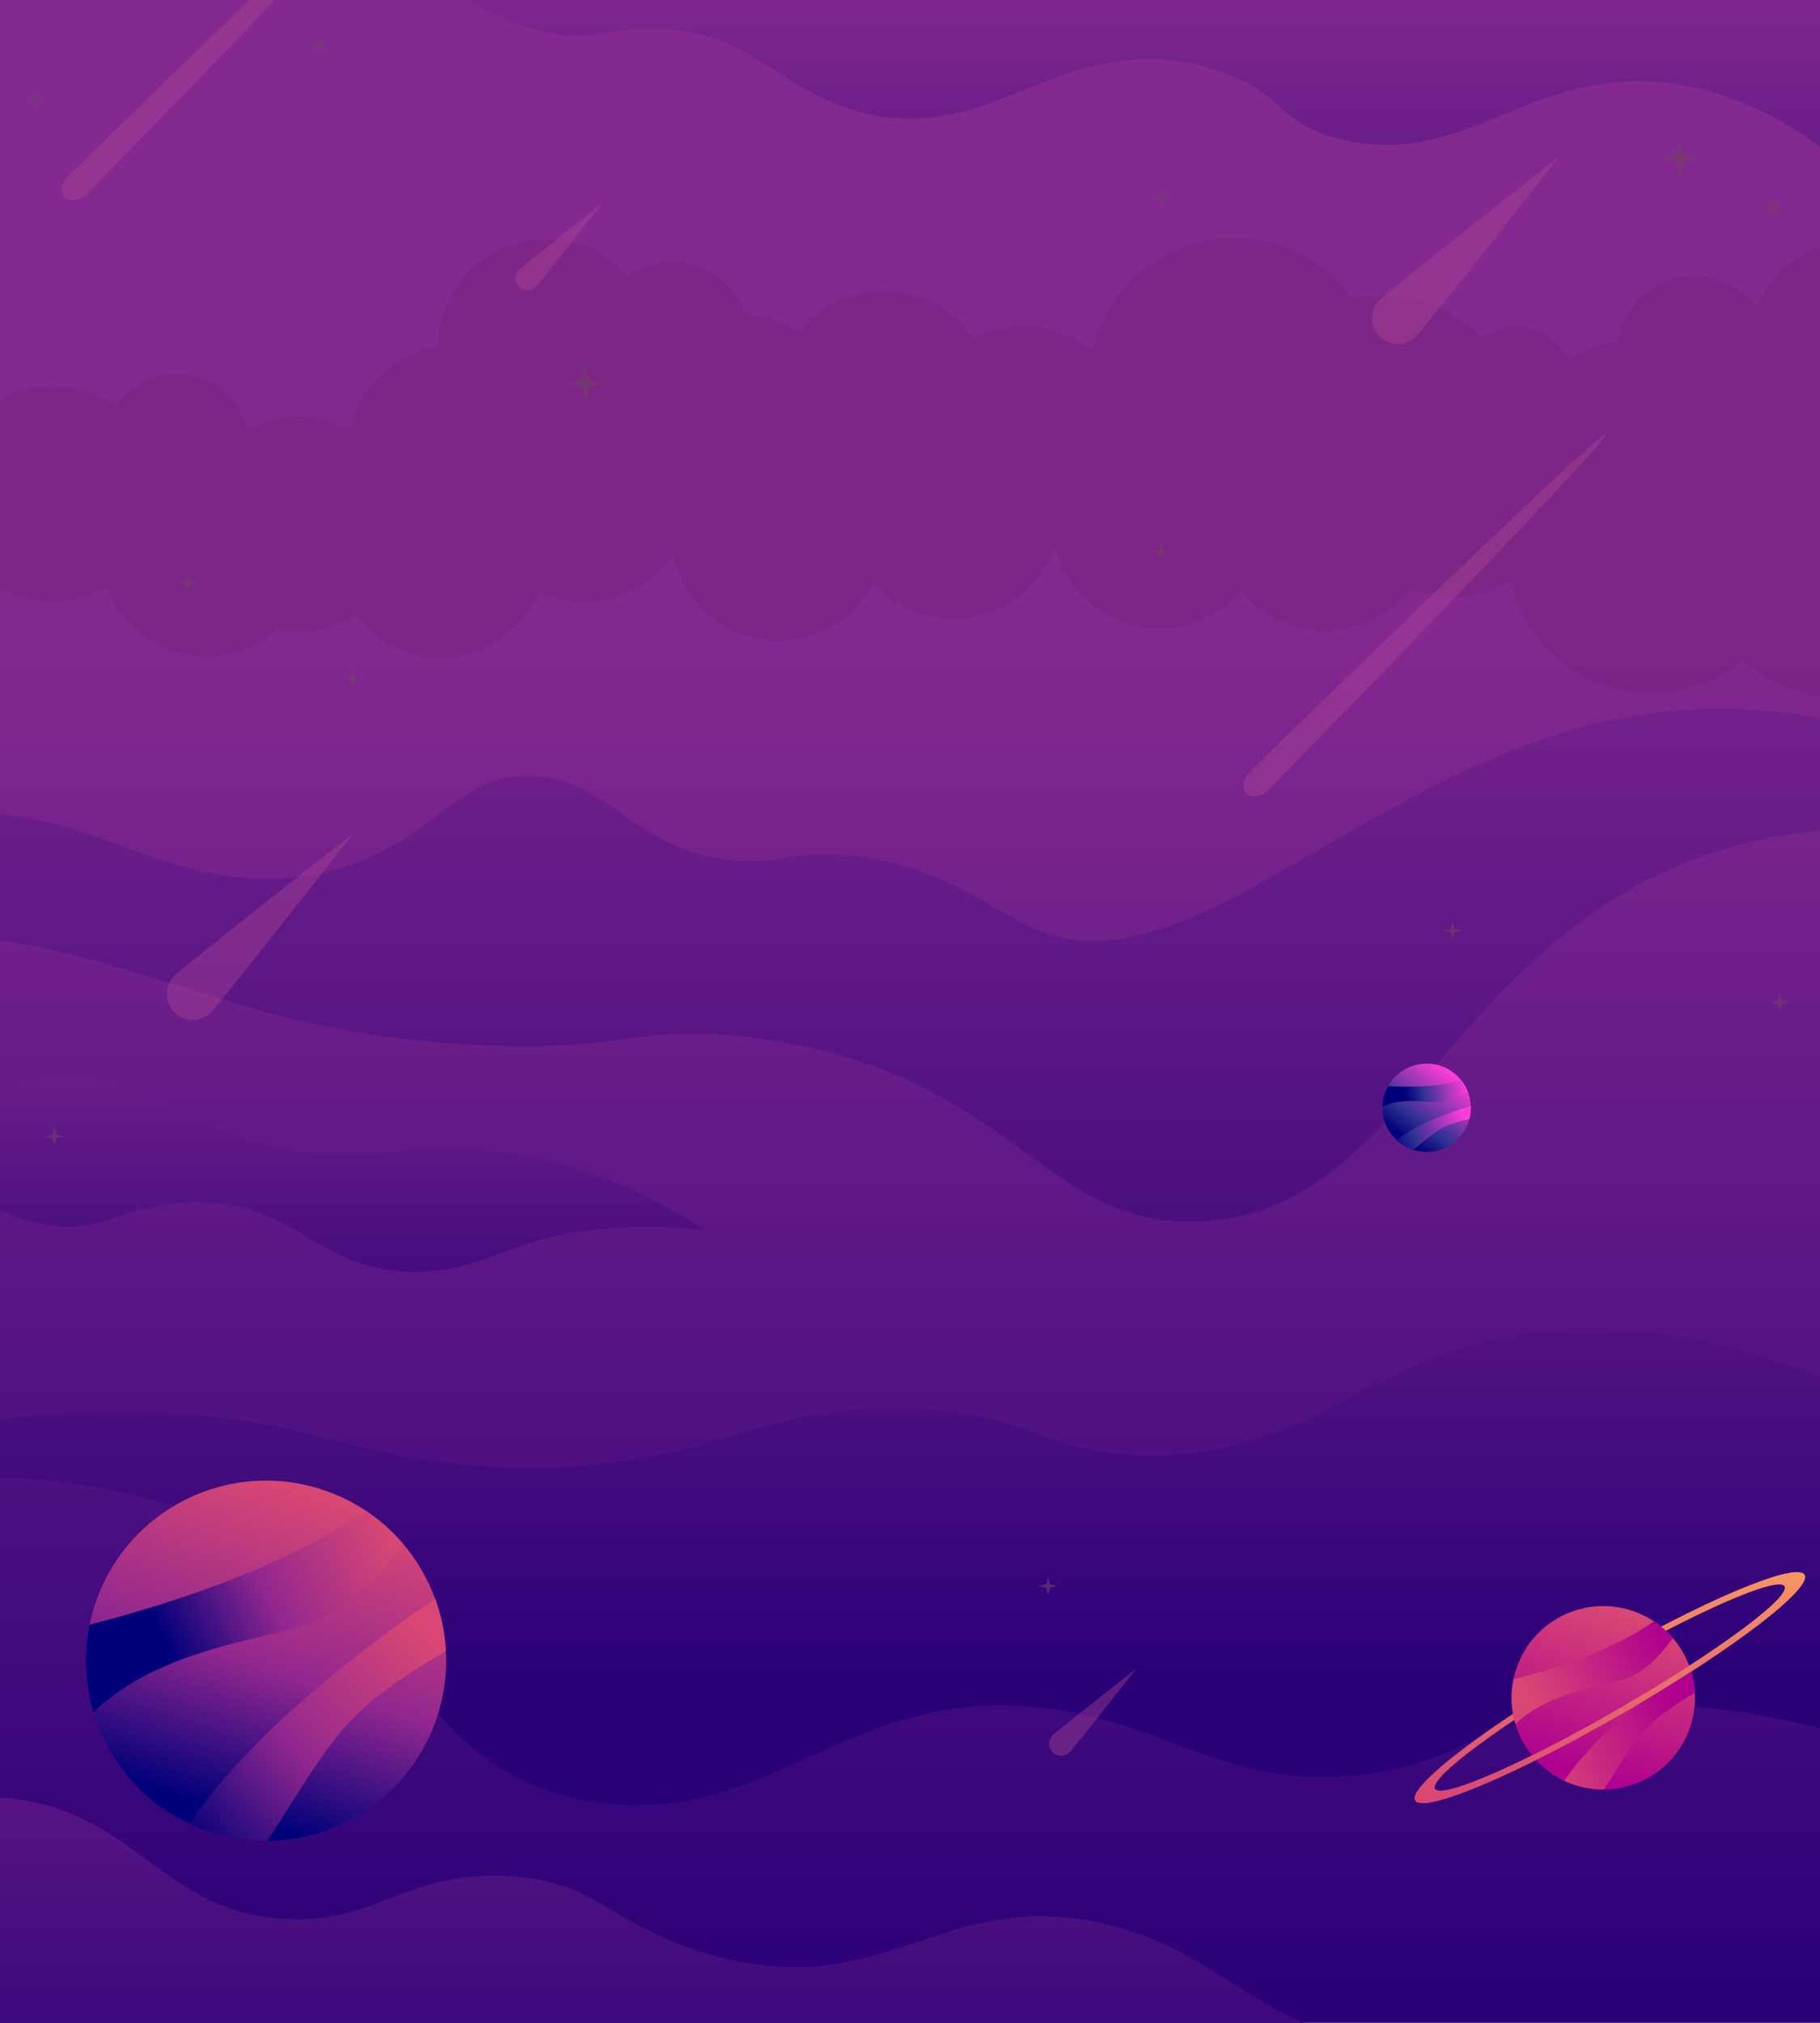 <?xml version="1.0" encoding="utf-8"?>
<!-- Generator: Adobe Illustrator 25.2.0, SVG Export Plug-In . SVG Version: 6.00 Build 0)  -->
<svg version="1.1" id="OBJECTS" xmlns="http://www.w3.org/2000/svg" xmlns:xlink="http://www.w3.org/1999/xlink" x="0px" y="0px"
	 viewBox="0 0 381.6 424" enable-background="new 0 0 381.6 424" xml:space="preserve">
<g>
	<linearGradient id="SVGID_1_" gradientUnits="userSpaceOnUse" x1="190.8" y1="131.44" x2="190.8" y2="422.335">
		<stop  offset="0" style="stop-color:#842990"/>
		<stop  offset="1" style="stop-color:#2A0077"/>
	</linearGradient>
	<rect fill="url(#SVGID_1_)" width="381.6" height="424"/>
	<g>
		<path opacity="0.2" fill="#5F1D67" d="M411.713,99.881c1.159-2.72,1.801-5.713,1.801-8.856
			c0-4.058-1.074-7.862-2.945-11.155c0.605-2.04,0.935-4.199,0.935-6.436
			c0-12.491-10.126-22.616-22.616-22.616c-9.281,0-17.253,5.593-20.738,13.59
			c-2.929-3.969-7.624-6.554-12.935-6.554c-8.202,0-14.957,6.145-15.945,14.079
			c-0.046-0-0.091-0.007-0.138-0.007c-3.888,0-7.454,1.38-10.235,3.677
			c-1.797-4.229-5.989-7.195-10.874-7.195c-2.677,0-5.137,0.901-7.118,2.402
			c-5.505-5.52-13.118-8.936-21.529-8.936c-2.047,0-4.046,0.206-5.979,0.591
			c-5.521-7.661-14.514-12.653-24.678-12.653c-14.49,0-26.605,10.139-29.657,23.708
			c-3.9-3.194-8.885-5.112-14.319-5.112c-3.806,0-7.39,0.944-10.537,2.605
			c-4.049-6.112-10.984-10.144-18.864-10.144c-7.237,0-13.676,3.404-17.815,8.693
			c-3.233-2.11-7.035-3.418-11.13-3.634c-2.102-6.436-8.145-11.09-15.283-11.09
			c-3.551,0-6.821,1.165-9.482,3.113c-4.148-4.827-10.292-7.888-17.155-7.888
			c-12.491,0-22.616,10.126-22.616,22.616c0,0.007,0.001,0.015,0.001,0.022
			c-9.169,1.432-16.508,8.374-18.535,17.332c-3.225-1.771-6.928-2.78-10.867-2.78
			c-3.858,0-7.489,0.968-10.668,2.672c-1.624-6.674-7.623-11.635-14.797-11.635
			c-5.327,0-10.01,2.737-12.736,6.876c-3.721-2.69-8.289-4.28-13.232-4.28c-5.435,0-10.422,1.919-14.322,5.114
			c-7.112-10.704-19.274-17.763-33.089-17.763c-21.928,0-39.704,17.776-39.704,39.704
			c0,21.928,17.776,39.704,39.704,39.704c16.457,0,30.574-10.012,36.595-24.277
			c3.213,1.753,6.898,2.75,10.815,2.75c4.102,0,7.946-1.098,11.263-3.007
			c3.289,8.426,11.479,14.399,21.07,14.399c5.623,0,10.763-2.057,14.72-5.453
			c1.417,0.278,2.88,0.428,4.379,0.428c4.427,0,8.554-1.277,12.041-3.476
			c4.138,5.324,10.598,8.753,17.863,8.753c9.289,0,17.266-5.602,20.747-13.61
			c2.865,1.313,6.05,2.051,9.408,2.051c7.718,0,14.528-3.868,18.61-9.769
			c2.204,10.181,11.259,17.81,22.1,17.81c8.629,0,16.128-4.834,19.941-11.941
			c4.138,4.557,10.109,7.418,16.748,7.418c9.824,0,18.181-6.265,21.304-15.016
			c2.488,9.787,11.357,17.027,21.919,17.027c6.848,0,12.979-3.047,17.127-7.855
			c4.147,5.098,10.468,8.357,17.552,8.357c7.327,0,13.837-3.487,17.97-8.89
			c2.733,1.19,5.747,1.854,8.918,1.854c4.355,0,8.416-1.249,11.853-3.402
			c3.127,13.467,15.192,23.505,29.61,23.505c7.314,0,14.023-2.584,19.269-6.886
			c5.399,4.903,12.568,7.891,20.436,7.891c16.793,0,30.406-13.613,30.406-30.406
			C416.278,110.022,414.604,104.534,411.713,99.881z"/>
		<linearGradient id="SVGID_2_" gradientUnits="userSpaceOnUse" x1="242.46" y1="-11.476" x2="242.46" y2="137.743">
			<stop  offset="0" style="stop-color:#842990"/>
			<stop  offset="1" style="stop-color:#2A0077"/>
		</linearGradient>
		<path fill="url(#SVGID_2_)" d="M386.041,34.029c-17.085-13.683-31.194-16.598-40.458-16.966
			c-26.364-1.048-38.581,17.54-63.297,12.398c-14.841-3.087-12.286-10.174-28.06-15.009
			c-31.762-9.736-46.103,17.777-75.696,8.483c-16.358-5.137-21.418-16.509-41.111-16.966
			c-9.562-0.222-12.005,2.375-20.229,1.305C98.437,4.836,80.95-12.591,81.953-19.48
			c1.877-12.9,72.999-19.18,321.055-2.61C397.352-3.384,391.697,15.323,386.041,34.029z"/>
		<linearGradient id="SVGID_3_" gradientUnits="userSpaceOnUse" x1="167.427" y1="101.108" x2="167.427" y2="343.808">
			<stop  offset="0" style="stop-color:#842990"/>
			<stop  offset="1" style="stop-color:#2A0077"/>
		</linearGradient>
		<path fill="url(#SVGID_3_)" d="M441.709,175.185c-43.187-26.744-75.558-28.669-97.189-25.439
			c-56.686,8.465-95.916,60.741-129.15,44.355c-8.043-3.966-20.835-14.467-41.094-15.002
			c-9.673-0.255-10.66,2.036-19.568,1.305c-21.619-1.775-25.762-16.087-41.745-17.612
			c-17.009-1.623-21.287,13.728-43.05,19.568c-22.196,5.957-39.986-4.043-54.139-8.479
			c-24.074-7.547-62.079-6.664-122.628,31.961c51.535-15.322,89.878-12.576,115.453-7.175
			c30.472,6.435,47.517,17.629,88.71,20.221c34.3,2.158,35.725-4.771,61.314-1.304
			c53.884,7.3,59.665,39.662,92.623,38.484c44.452-1.588,52.573-61.124,110.887-78.273
			c30.105-8.853,58.934-2.1,78.926,5.218"/>
		<linearGradient id="SVGID_4_" gradientUnits="userSpaceOnUse" x1="154.842" y1="186.512" x2="154.842" y2="353.76">
			<stop  offset="0" style="stop-color:#842990"/>
			<stop  offset="1" style="stop-color:#2A0077"/>
		</linearGradient>
		<path fill="url(#SVGID_4_)" d="M413.111,372.997c-48.038-19.842-77.6-17.564-96.016-11.249
			c-10.667,3.657-17.093,8.497-31.6,10.226c-26.528,3.162-38.221-9.066-61.985-13.294
			c-44.874-7.984-61.234,25.291-99.662,18.919c-34.853-5.779-36.723-35.692-71.1-54.711
			c-25.412-14.059-70.472-23.208-156.177,4.602c81.171-34.672,131.44-35.007,162.862-28.122
			c15.431,3.381,35.748,10.57,65.023,7.67c29.063-2.879,38.345-12.867,66.846-11.76
			c25.544,0.992,26.606,9.345,48.616,9.715c33.094,0.556,45.062-18.088,74.139-24.543
			c19.76-4.387,50.296-3.783,95.408,21.475L413.111,372.997z"/>
		<g display="none">
			<path display="inline" opacity="0.3" fill="#D84774" d="M284.012,227.113c2.23-6.632,8.397-10.829,15.024-10.867
				c1.715-0.01,3.461,0.259,5.176,0.835c0.592,0.199,1.165,0.43,1.716,0.688
				c4.209,1.977,7.22,5.633,8.487,9.874c0.733,2.455,0.883,5.107,0.341,7.741
				c-0.129,0.633-0.299,1.265-0.51,1.893c-2.807,8.347-11.852,12.839-20.201,10.032
				c-1.346-0.452-2.591-1.067-3.723-1.815c-1.247-0.825-2.356-1.812-3.306-2.921
				c-1.243-1.452-2.213-3.116-2.868-4.901c-0.537-1.466-0.862-3.017-0.949-4.601
				C283.092,231.108,283.347,229.091,284.012,227.113z"/>
			<path display="inline" opacity="0.3" fill="#D84774" d="M282.236,226.516c2.492-7.411,9.384-12.102,16.79-12.145
				c1.917-0.011,3.867,0.289,5.785,0.933c0.662,0.222,1.302,0.48,1.918,0.769
				c4.703,2.209,8.068,6.295,9.485,11.034c0.819,2.744,0.987,5.707,0.381,8.651
				c-0.144,0.708-0.335,1.414-0.57,2.115c-3.137,9.328-13.245,14.348-22.575,11.211
				c-1.504-0.506-2.895-1.193-4.16-2.028c-1.394-0.921-2.633-2.024-3.694-3.264
				c-1.389-1.623-2.473-3.482-3.205-5.477c-0.6-1.639-0.963-3.372-1.06-5.142
				C281.207,230.98,281.492,228.726,282.236,226.516z"/>
			<path display="inline" fill="#2E3192" d="M285.893,227.745c1.953-5.807,7.352-9.482,13.155-9.515
				c1.502-0.009,3.03,0.226,4.532,0.731c0.518,0.174,1.02,0.376,1.503,0.602
				c3.685,1.731,6.322,4.933,7.431,8.645c0.642,2.15,0.773,4.471,0.299,6.778
				c-0.113,0.554-0.262,1.108-0.447,1.657c-2.458,7.309-10.377,11.241-17.687,8.784
				c-1.178-0.396-2.268-0.934-3.259-1.589c-1.092-0.722-2.063-1.586-2.895-2.557
				c-1.088-1.272-1.938-2.728-2.511-4.291c-0.47-1.284-0.755-2.642-0.831-4.029
				C285.088,231.243,285.311,229.477,285.893,227.745z"/>
		</g>
		<path opacity="0.4" fill="#AF4696" d="M289.248,62.851c2.117-2.117,37.577-29.912,37.577-29.912
			s-27.795,35.46-29.912,37.577s-5.548,2.117-7.665,0C287.131,68.4,287.131,64.968,289.248,62.851z"/>
		<path opacity="0.4" fill="#AF4696" d="M36.568,204.529c2.117-2.117,37.577-29.912,37.577-29.912
			s-27.795,35.46-29.912,37.577c-2.117,2.117-5.548,2.117-7.665,0C34.451,210.078,34.451,206.646,36.568,204.529
			z"/>
		<path opacity="0.4" fill="#AF4696" d="M108.778,56.558c0.99-0.99,17.576-13.991,17.576-13.991
			s-13.001,16.586-13.991,17.576c-0.99,0.99-2.595,0.99-3.585,0C107.788,59.153,107.788,57.548,108.778,56.558z"/>
		<path opacity="0.4" fill="#AF4696" d="M220.702,363.704c0.99-0.99,17.576-13.991,17.576-13.991
			s-13.001,16.586-13.991,17.576c-0.99,0.99-2.595,0.99-3.585,0
			C219.712,366.299,219.712,364.694,220.702,363.704z"/>
		<g>
			
				<linearGradient id="SVGID_5_" gradientUnits="userSpaceOnUse" x1="134.169" y1="533.754" x2="134.169" y2="602.656" gradientTransform="matrix(0.948 0.319 -0.319 0.948 110.225 -234.854)">
				<stop  offset="0" style="stop-color:#D84774"/>
				<stop  offset="0.545" style="stop-color:#92278F"/>
				<stop  offset="1" style="stop-color:#00007A"/>
			</linearGradient>
			<path fill="url(#SVGID_5_)" d="M91.569,360.126c-5.28,15.699-19.877,25.635-35.566,25.726
				c-4.061,0.023-8.192-0.612-12.254-1.977c-1.402-0.471-2.757-1.017-4.063-1.628
				c-9.963-4.679-17.091-13.336-20.092-23.374c-1.736-5.812-2.091-12.088-0.808-18.325
				c0.305-1.499,0.709-2.996,1.208-4.481c6.645-19.759,28.056-30.392,47.82-23.749
				c3.186,1.071,6.133,2.526,8.812,4.296c2.953,1.952,5.577,4.288,7.826,6.915
				c2.942,3.439,5.239,7.375,6.79,11.602c1.271,3.471,2.04,7.142,2.246,10.892
				C93.748,350.67,93.144,355.445,91.569,360.126z"/>
			
				<linearGradient id="SVGID_6_" gradientUnits="userSpaceOnUse" x1="148.409" y1="535.009" x2="113.231" y2="573.047" gradientTransform="matrix(0.948 0.319 -0.319 0.948 110.225 -234.854)">
				<stop  offset="0" style="stop-color:#D84774"/>
				<stop  offset="0.545" style="stop-color:#92278F"/>
				<stop  offset="1" style="stop-color:#00007A"/>
			</linearGradient>
			<path fill="url(#SVGID_6_)" d="M84.453,323.529c-4.415,6.067-11.207,13.773-18.7,16.455
				c-11.198,4.01-32.266,5.593-46.158,18.889c-1.736-5.812-2.091-12.088-0.808-18.325
				c31.761-8.21,49.12-17.733,57.841-23.934C79.58,318.566,82.204,320.902,84.453,323.529z"/>
			<linearGradient id="SVGID_7_" gradientUnits="userSpaceOnUse" x1="89.539" y1="343.261" x2="41.168" y2="388.395">
				<stop  offset="0" style="stop-color:#D84774"/>
				<stop  offset="0.545" style="stop-color:#92278F"/>
				<stop  offset="1" style="stop-color:#00007A"/>
			</linearGradient>
			<path fill="url(#SVGID_7_)" d="M93.488,346.022c-3.902,2.288-8.732,5.334-13.619,8.965
				c-10.242,7.608-15.511,18.333-23.866,30.865c-4.061,0.023-8.192-0.612-12.254-1.977
				c-1.402-0.471-2.757-1.017-4.063-1.628c13.782-20,37.84-37.879,51.557-47.116
				C92.513,338.601,93.283,342.272,93.488,346.022z"/>
		</g>
		<g>
			
				<linearGradient id="SVGID_8_" gradientUnits="userSpaceOnUse" x1="1454.555" y1="1124.634" x2="1454.555" y2="1141.535" gradientTransform="matrix(0.804 0.595 -0.595 0.804 -195.611 -1544.369)">
				<stop  offset="0" style="stop-color:#FF3DD8"/>
				<stop  offset="0.716" style="stop-color:#2E3192"/>
				<stop  offset="1" style="stop-color:#00007A"/>
			</linearGradient>
			<path fill="url(#SVGID_8_)" d="M306.574,237.706c-2.418,3.265-6.575,4.482-10.243,3.318
				c-0.949-0.301-1.866-0.762-2.711-1.387c-0.292-0.216-0.567-0.446-0.825-0.687
				c-1.972-1.844-2.982-4.403-2.924-6.972c0.034-1.488,0.425-2.979,1.196-4.338
				c0.184-0.327,0.392-0.646,0.62-0.955c3.043-4.109,8.843-4.974,12.954-1.931
				c0.663,0.49,1.241,1.053,1.732,1.668c0.542,0.678,0.978,1.422,1.304,2.205
				c0.427,1.025,0.665,2.117,0.708,3.22c0.034,0.906-0.063,1.821-0.299,2.711
				C307.797,235.663,307.295,236.732,306.574,237.706z"/>
			
				<linearGradient id="SVGID_9_" gradientUnits="userSpaceOnUse" x1="1458.048" y1="1124.942" x2="1449.419" y2="1134.272" gradientTransform="matrix(0.804 0.595 -0.595 0.804 -195.611 -1544.369)">
				<stop  offset="0" style="stop-color:#FF3DD8"/>
				<stop  offset="0.716" style="stop-color:#2E3192"/>
				<stop  offset="1" style="stop-color:#00007A"/>
			</linearGradient>
			<path fill="url(#SVGID_9_)" d="M307.677,228.627c-1.489,1.083-3.656,2.368-5.607,2.428
				c-2.916,0.09-7.953-1.131-12.199,0.922c0.034-1.488,0.425-2.979,1.196-4.338
				c8.032,0.483,12.803-0.429,15.306-1.218C306.915,227.101,307.351,227.844,307.677,228.627z"/>
			
				<linearGradient id="SVGID_10_" gradientUnits="userSpaceOnUse" x1="1137.493" y1="1301.641" x2="1125.628" y2="1312.712" gradientTransform="matrix(0.951 0.308 -0.308 0.951 -374.062 -1354.999)">
				<stop  offset="0" style="stop-color:#FF3DD8"/>
				<stop  offset="0.716" style="stop-color:#2E3192"/>
				<stop  offset="1" style="stop-color:#00007A"/>
			</linearGradient>
			<path fill="url(#SVGID_10_)" d="M308.087,234.559c-1.083,0.239-2.44,0.586-3.856,1.064
				c-2.965,1.002-5.004,3.107-7.901,5.401c-0.949-0.301-1.866-0.762-2.711-1.387
				c-0.292-0.216-0.567-0.446-0.825-0.687c4.727-3.627,11.692-5.982,15.591-7.102
				C308.42,232.753,308.322,233.668,308.087,234.559z"/>
		</g>
		<g>
			<linearGradient id="SVGID_11_" gradientUnits="userSpaceOnUse" x1="337.53" y1="328.956" x2="337.53" y2="376.841">
				<stop  offset="0" style="stop-color:#F79663"/>
				<stop  offset="1" style="stop-color:#D84774"/>
			</linearGradient>
			<path fill="url(#SVGID_11_)" d="M378.357,330.089c-0.023-0.037-0.047-0.073-0.076-0.106
				c-2.105-2.549-21.515,5.66-43.763,18.547c-22.55,13.059-39.48,25.975-37.814,28.847
				c0.039,0.067,0.088,0.13,0.148,0.185c2.449,2.293,21.681-5.876,43.691-18.625
				C363.093,345.877,380.024,332.962,378.357,330.089z M339.923,357.862
				c-19.683,11.4-36.755,18.951-38.897,17.26c-0.062-0.045-0.111-0.1-0.146-0.164
				c-1.322-2.277,14.018-13.627,34.257-25.353c19.958-11.557,37.228-19.159,38.974-17.185
				c0.026,0.026,0.049,0.056,0.068,0.089C375.502,334.786,360.162,346.136,339.923,357.862z"/>
			<g>
				
					<linearGradient id="SVGID_12_" gradientUnits="userSpaceOnUse" x1="402.392" y1="469.502" x2="402.392" y2="504.586" gradientTransform="matrix(0.948 0.319 -0.319 0.948 110.225 -234.854)">
					<stop  offset="0" style="stop-color:#D84774"/>
					<stop  offset="1" style="stop-color:#AF008F"/>
				</linearGradient>
				<path fill="url(#SVGID_12_)" d="M354.382,361.992c-2.688,7.994-10.121,13.053-18.11,13.099
					c-2.067,0.012-4.171-0.312-6.239-1.007c-0.714-0.24-1.404-0.518-2.069-0.829
					c-5.073-2.383-8.703-6.79-10.23-11.902c-0.884-2.959-1.064-6.155-0.411-9.331
					c0.155-0.763,0.361-1.525,0.615-2.282c3.384-10.061,14.286-15.475,24.349-12.093
					c1.622,0.545,3.123,1.286,4.487,2.187c1.503,0.994,2.84,2.183,3.985,3.521
					c1.498,1.751,2.668,3.755,3.457,5.907c0.647,1.768,1.039,3.637,1.143,5.546
					C355.491,357.177,355.183,359.608,354.382,361.992z"/>
				<linearGradient id="SVGID_13_" gradientUnits="userSpaceOnUse" x1="320.931" y1="356.141" x2="348.242" y2="342.344">
					<stop  offset="0" style="stop-color:#D84774"/>
					<stop  offset="1" style="stop-color:#AF008F"/>
				</linearGradient>
				<path fill="url(#SVGID_13_)" d="M350.758,343.357c-2.248,3.089-5.707,7.013-9.522,8.379
					c-5.702,2.042-16.43,2.848-23.503,9.618c-0.884-2.959-1.064-6.155-0.411-9.331
					c16.172-4.18,25.011-9.03,29.452-12.187C348.277,340.83,349.613,342.019,350.758,343.357z"/>
				<linearGradient id="SVGID_14_" gradientUnits="userSpaceOnUse" x1="322.234" y1="370.356" x2="351.939" y2="359.798">
					<stop  offset="0" style="stop-color:#D84774"/>
					<stop  offset="1" style="stop-color:#AF008F"/>
				</linearGradient>
				<path fill="url(#SVGID_14_)" d="M355.359,354.81c-1.987,1.165-4.446,2.716-6.935,4.565
					c-5.215,3.874-7.898,9.335-12.153,15.716c-2.067,0.012-4.171-0.312-6.239-1.007
					c-0.714-0.24-1.404-0.518-2.069-0.829c7.017-10.184,19.268-19.288,26.252-23.991
					C354.863,351.031,355.254,352.901,355.359,354.81z"/>
			</g>
			<linearGradient id="SVGID_15_" gradientUnits="userSpaceOnUse" x1="337.661" y1="329.424" x2="337.661" y2="376.867">
				<stop  offset="0" style="stop-color:#F79663"/>
				<stop  offset="1" style="stop-color:#D84774"/>
			</linearGradient>
			<path fill="url(#SVGID_15_)" d="M340.543,358.937c-22.011,12.749-41.242,20.918-43.691,18.625l4.175-2.44
				c2.142,1.691,19.214-5.86,38.897-17.26c20.239-11.725,35.579-23.076,34.257-25.353
				c-0.02-0.034-0.042-0.063-0.068-0.089l4.168-2.436c0.03,0.033,0.053,0.069,0.076,0.106
				C380.024,332.962,363.093,345.877,340.543,358.937z"/>
		</g>
		<path opacity="0.4" fill="#AF4696" d="M262.266,161.565c1.576-1.575,73.455-71.709,74.52-70.643
			c1.066,1.065-69.086,72.926-70.662,74.501c-1.576,1.575-3.717,1.989-4.782,0.923
			C260.276,165.281,260.69,163.14,262.266,161.565z"/>
		<path opacity="0.4" fill="#AF4696" d="M14.523,36.651c1.576-1.575,73.455-71.709,74.52-70.644
			C90.109-32.927,19.957,38.934,18.382,40.509c-1.576,1.575-3.717,1.989-4.782,0.923S12.947,38.227,14.523,36.651z"
			/>
		<g>
			<defs>
				<rect id="SVGID_16_" width="636" height="424"/>
			</defs>
			<clipPath id="SVGID_17_">
				<use xlink:href="#SVGID_16_"  overflow="visible"/>
			</clipPath>
		</g>
		<linearGradient id="SVGID_18_" gradientUnits="userSpaceOnUse" x1="23.805" y1="196.742" x2="23.805" y2="297.356">
			<stop  offset="0" style="stop-color:#842990"/>
			<stop  offset="1" style="stop-color:#2A0077"/>
		</linearGradient>
		<path fill="url(#SVGID_18_)" d="M-100.309,223.505c24.225,27.526,40.965,31.477,51.902,29.771
			c11.45-1.786,17.489-9.921,30.983-7.937c11.959,1.758,13.999,9.145,26.972,11.359
			c11.881,2.028,14.754-3.384,27.976-4.537c24.957-2.176,28.446,15.912,52.24,14.312
			c14.221-0.956,17.748-7.739,39.275-9.089c7.907-0.496,14.475-0.023,18.882,0.475
			c-17.274-11.165-32.132-14.96-42.616-16.337c-21.896-2.877-30.638,4.013-51.89-2.161
			c-15.941-4.631-15.388-9.775-30.165-12.598c-17.703-3.382-20.816,3.558-41.322,2.337
			c-20.331-1.211-23.945-8.43-43.877-10.273C-78.36,217.31-91.96,220.72-100.309,223.505z"/>
		<linearGradient id="SVGID_19_" gradientUnits="userSpaceOnUse" x1="122.718" y1="295.874" x2="122.718" y2="458.141">
			<stop  offset="0" style="stop-color:#842990"/>
			<stop  offset="1" style="stop-color:#2A0077"/>
		</linearGradient>
		<path fill="url(#SVGID_19_)" d="M-77.353,409.412c46.925-35.238,74.442-35.977,91.023-29.74
			c17.359,6.529,24.171,21.243,45.962,22.531c19.311,1.141,24.914-9.768,45.962-9.012
			c19.277,0.692,22.016,10.109,42.357,16.222c38.397,11.54,49.755-15.666,86.517-5.407
			c21.972,6.131,25.288,17.907,58.579,27.037c12.227,3.353,22.673,4.752,29.74,5.407
			c-30.704,11.866-55.222,12.973-72.098,11.716c-35.247-2.625-46.7-16.268-82.011-13.518
			c-26.486,2.063-27.296,10.304-51.37,9.913c-28.841-0.468-31.456-12.356-63.987-17.123
			c-32.251-4.726-40.266,5.409-72.098,1.802C-44.979,426.27-65.177,416.497-77.353,409.412z"/>
		<g>
			<polygon opacity="0.6" fill="#714268" points="243.421,113.786 243.8,115.328 245.342,115.707 243.8,116.087 
				243.421,117.628 243.041,116.087 241.5,115.707 243.041,115.328 			"/>
			<polygon opacity="0.6" fill="#714268" points="371.906,41.552 372.285,43.094 373.827,43.473 372.285,43.852 
				371.906,45.394 371.527,43.852 369.985,43.473 371.527,43.094 			"/>
			<polygon opacity="0.6" fill="#714268" points="219.749,330.526 220.128,332.067 221.669,332.447 220.128,332.826 
				219.749,334.368 219.369,332.826 217.828,332.447 219.369,332.067 			"/>
			<polygon opacity="0.6" fill="#714268" points="243.522,39.631 243.901,41.173 245.443,41.552 243.901,41.931 
				243.522,43.473 243.143,41.931 241.601,41.552 243.143,41.173 			"/>
			<polygon opacity="0.6" fill="#714268" points="373.13,208.158 373.509,209.7 375.051,210.079 373.509,210.458 
				373.13,212 372.751,210.458 371.209,210.079 372.751,209.7 			"/>
			<polygon opacity="0.6" fill="#714268" points="67.356,7.722 67.736,9.264 69.277,9.643 67.736,10.022 67.356,11.564 
				66.977,10.022 65.435,9.643 66.977,9.264 			"/>
			<polygon opacity="0.6" fill="#714268" points="11.416,236.271 11.795,237.812 13.337,238.192 11.795,238.571 
				11.416,240.113 11.036,238.571 9.495,238.192 11.036,237.812 			"/>
			<polygon opacity="0.6" fill="#714268" points="352.255,29.163 353.037,32.342 356.216,33.125 353.037,33.907 
				352.255,37.087 351.472,33.907 348.293,33.125 351.472,32.342 			"/>
			<polygon opacity="0.6" fill="#714268" points="122.718,76.536 123.501,79.715 126.68,80.497 123.501,81.28 
				122.718,84.459 121.936,81.28 118.757,80.497 121.936,79.715 			"/>
			<polygon opacity="0.6" fill="#714268" points="7.662,19.124 8.041,20.666 9.582,21.045 8.041,21.425 7.662,22.966 
				7.282,21.425 5.741,21.045 7.282,20.666 			"/>
			<polygon opacity="0.6" fill="#714268" points="73.964,140.522 74.344,142.063 75.885,142.442 74.344,142.822 
				73.964,144.363 73.585,142.822 72.043,142.442 73.585,142.063 			"/>
			<polygon opacity="0.6" fill="#714268" points="39.432,120.081 39.811,121.623 41.353,122.002 39.811,122.381 
				39.432,123.923 39.052,122.381 37.511,122.002 39.052,121.623 			"/>
			<polygon opacity="0.6" fill="#714268" points="304.578,193.119 304.957,194.661 306.499,195.04 304.957,195.419 
				304.578,196.961 304.199,195.419 302.657,195.04 304.199,194.661 			"/>
		</g>
	</g>
</g>
</svg>
